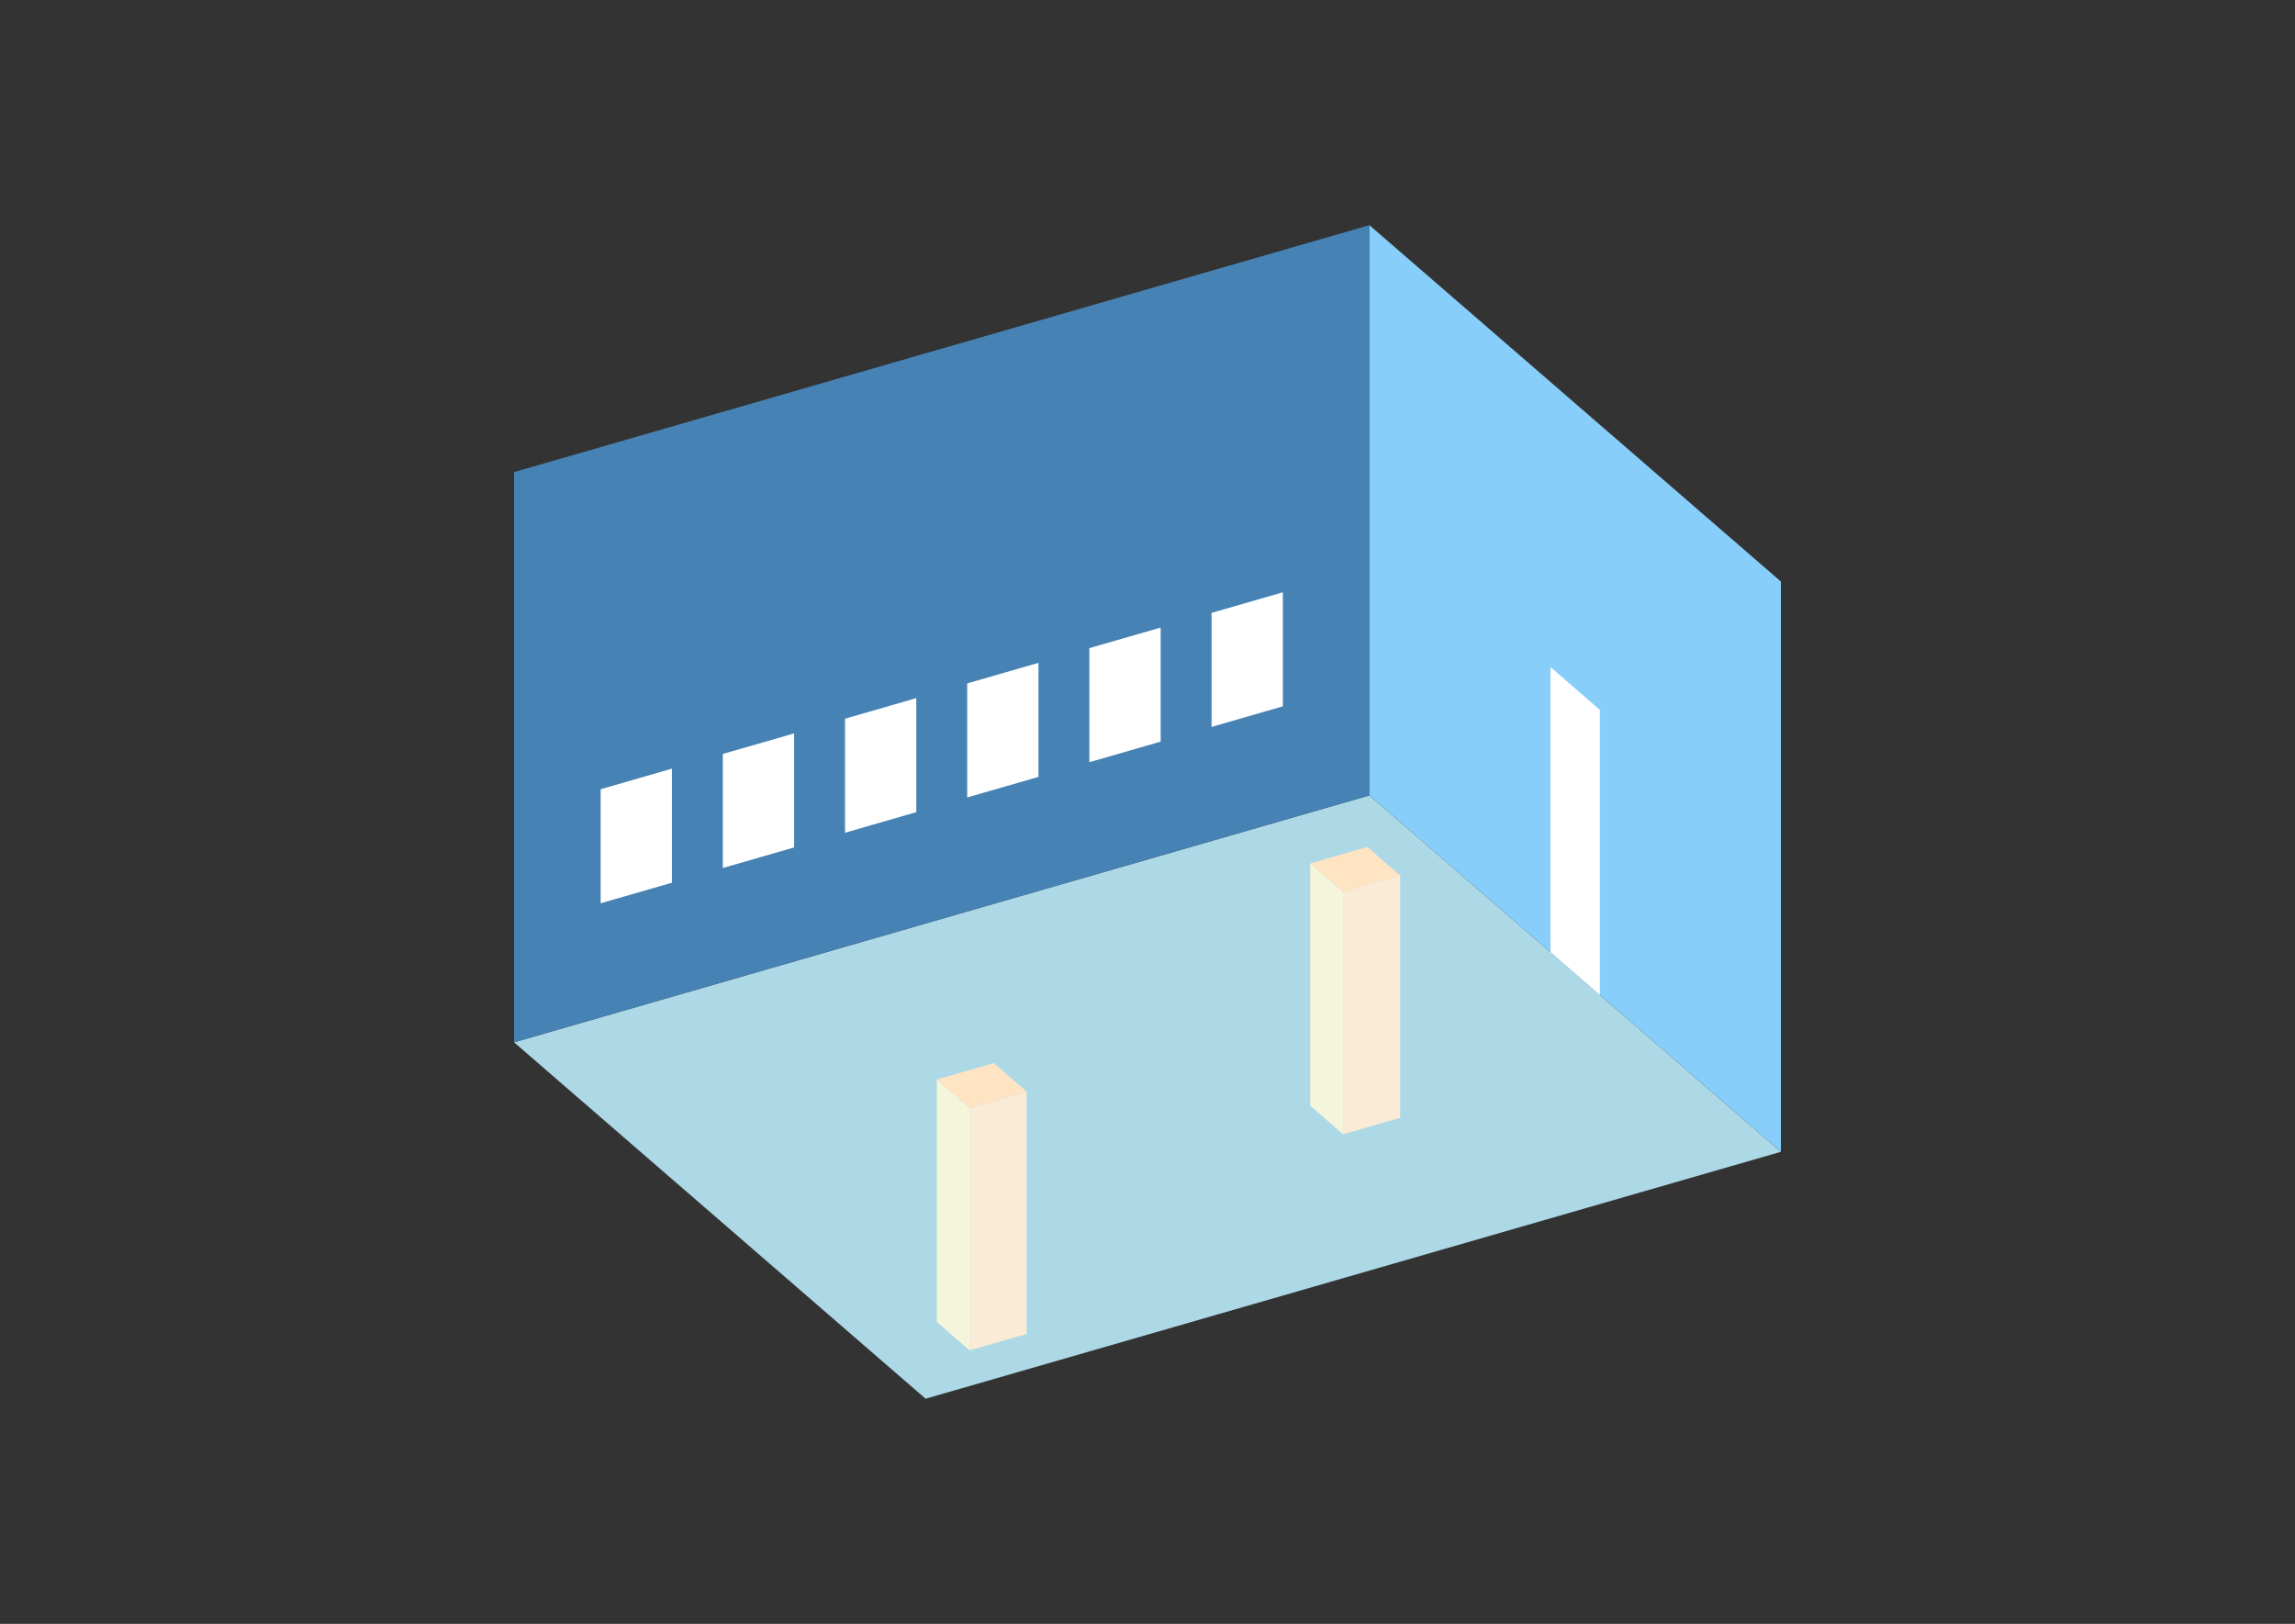 <?xml version="1.0" encoding="UTF-8"?>
<svg
  xmlns="http://www.w3.org/2000/svg"
  width="848"
  height="600"
  style="background-color:white"
>
  <rect width="100%" height="100%" fill="#333333" stroke="none"/>
  <polygon fill="lightblue" points="342.007,516.805 189.952,385.122 505.993,293.889 658.048,425.572" />
  <polygon fill="steelblue" points="189.952,385.122 189.952,174.428 505.993,83.195 505.993,293.889" />
  <polygon fill="lightskyblue" points="658.048,425.572 658.048,214.878 505.993,83.195 505.993,293.889" />
  <polygon fill="white" points="591.144,367.631 591.144,262.284 572.897,246.482 572.897,351.829" />
  <polygon fill="white" points="221.933,333.751 221.933,291.612 248.269,284.009 248.269,326.148" />
  <polygon fill="white" points="267.081,320.718 267.081,278.579 293.418,270.976 293.418,313.115" />
  <polygon fill="white" points="312.23,307.684 312.23,265.546 338.567,257.943 338.567,300.082" />
  <polygon fill="white" points="357.378,294.651 357.378,252.512 383.715,244.91 383.715,287.048" />
  <polygon fill="white" points="402.527,281.618 402.527,239.479 428.864,231.876 428.864,274.015" />
  <polygon fill="white" points="447.676,268.584 447.676,226.446 474.012,218.843 474.012,260.982" />
  <polygon fill="antiquewhite" points="496.296,419.099 496.296,329.555 517.365,323.472 517.365,413.017" />
  <polygon fill="beige" points="496.296,419.099 496.296,329.555 484.132,319.02 484.132,408.565" />
  <polygon fill="bisque" points="496.296,329.555 484.132,319.02 505.201,312.938 517.365,323.472" />
  <polygon fill="antiquewhite" points="358.294,498.957 358.294,409.412 379.364,403.33 379.364,492.875" />
  <polygon fill="beige" points="358.294,498.957 358.294,409.412 346.13,398.878 346.13,488.422" />
  <polygon fill="bisque" points="358.294,409.412 346.13,398.878 367.199,392.795 379.364,403.33" />
</svg>
